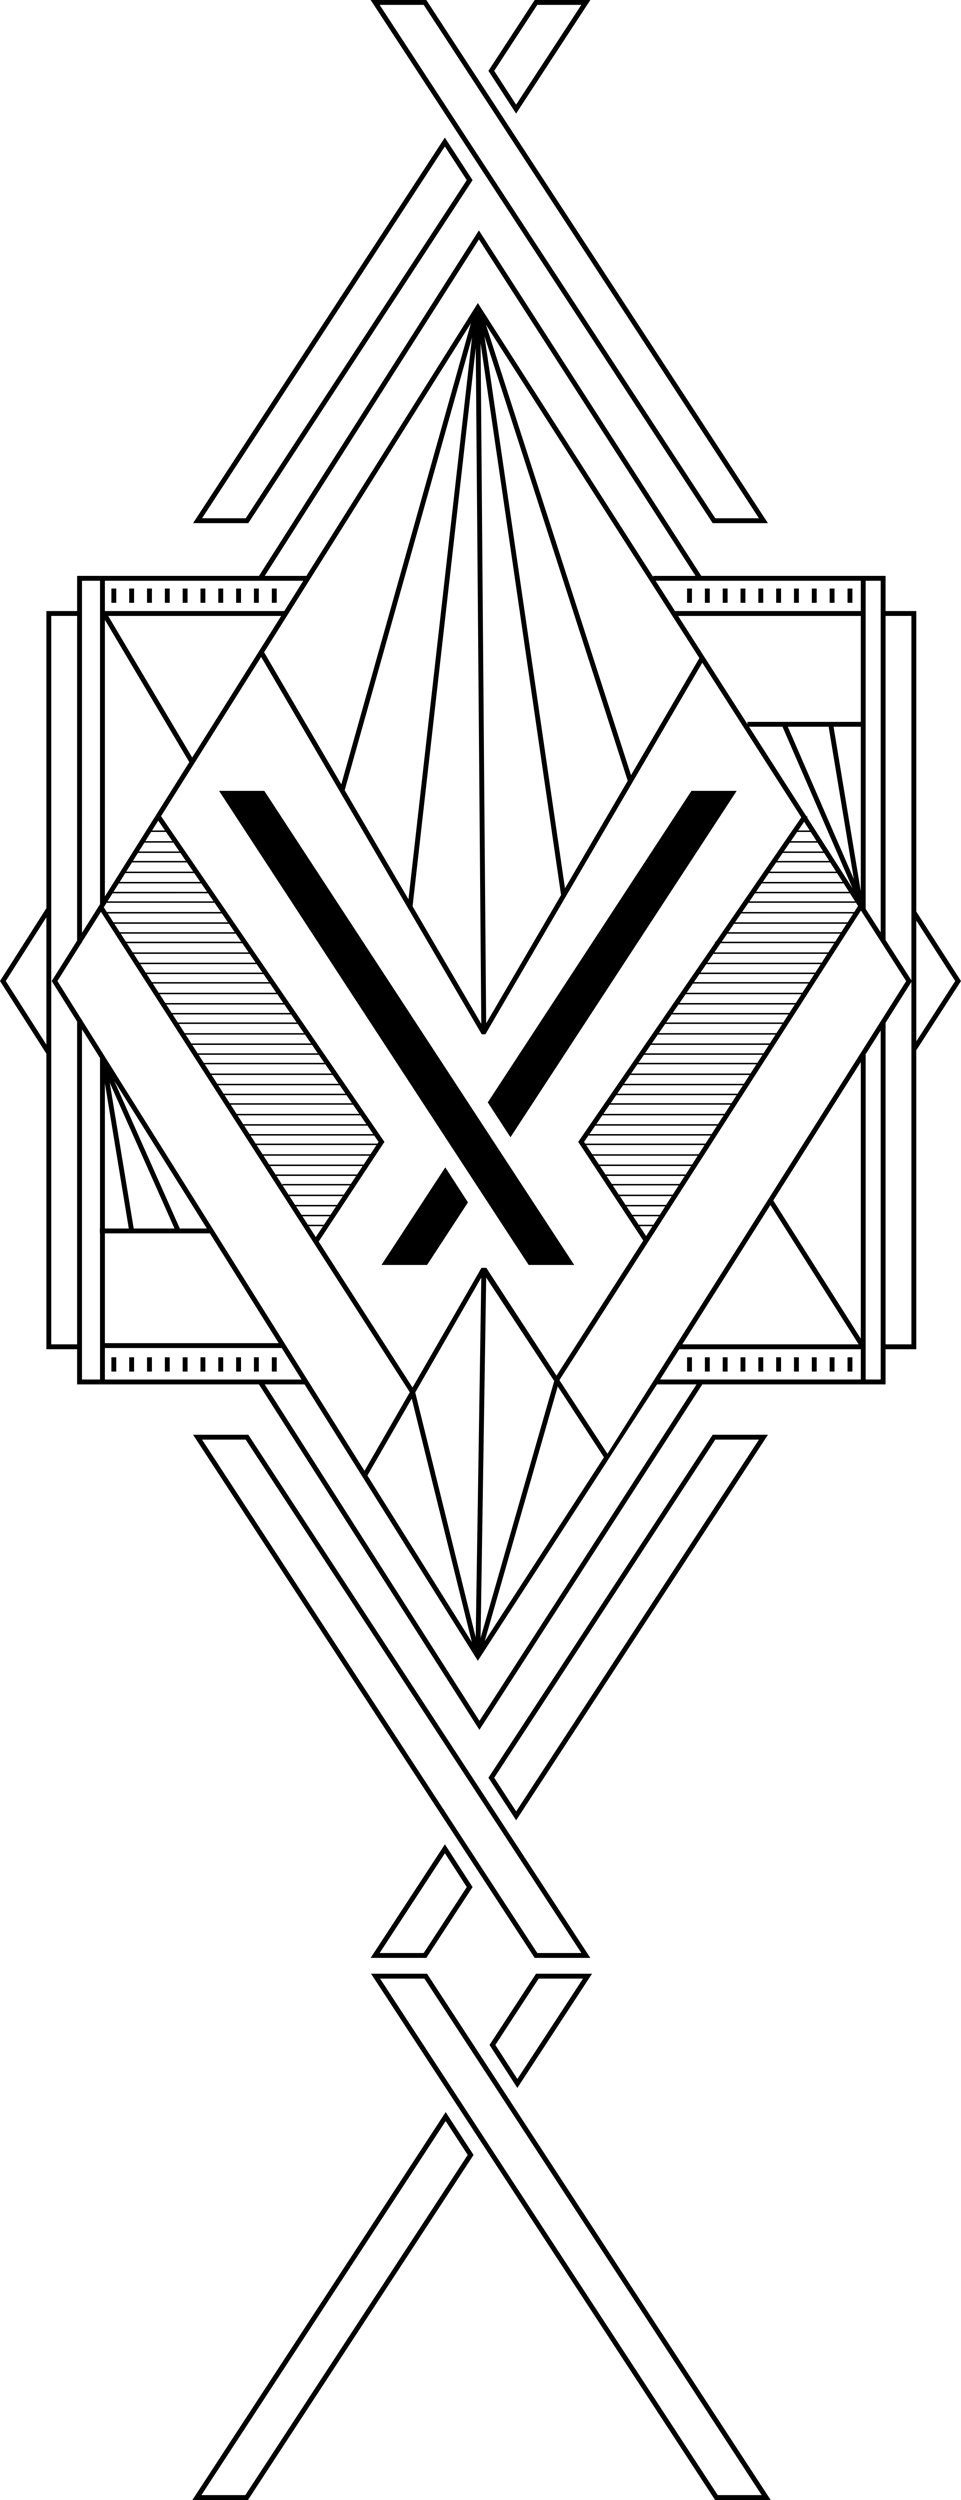 <svg xmlns="http://www.w3.org/2000/svg" width="414.883" height="1079.194" viewBox="0 0 414.883 1079.194">
  <g id="Group_375" data-name="Group 375" transform="translate(-1490.521)">
    <g id="Group_218" data-name="Group 218" transform="translate(1490.521)">
      <g id="Group_217" data-name="Group 217" transform="translate(0)">
        <path id="Path_532" data-name="Path 532" d="M-1233.123,630.368l-147.169-225.355-.312-.476h-24.034l147.648,225.831Zm-148.619-223.727,144.732,221.621h-18.84l-144.9-221.621Z" transform="translate(1564.654 -404.537)"/>
        <path id="Path_533" data-name="Path 533" d="M-1322.816,453.009l-11.975-18.378-108.7,166.443h23.866ZM-1439.6,598.968l104.808-160.485,9.462,14.524-95.432,145.961Z" transform="translate(1526.837 -375.243)"/>
        <path id="Path_534" data-name="Path 534" d="M-1334.871,404.537h-24.034l-19.967,30.574,11.943,18.457Zm-22.9,2.1h19.006l-28.158,43.068-9.443-14.591Z" transform="translate(1589.735 -404.537)"/>
        <path id="Path_535" data-name="Path 535" d="M-1443.488,718.385l147.169,225.353.312.478h24.034l-147.649-225.831Zm148.619,223.725L-1439.6,720.491h18.84l144.9,221.619Z" transform="translate(1526.837 -99.035)"/>
        <path id="Path_536" data-name="Path 536" d="M-1378.873,866.448l11.973,18.38,108.7-166.443h-23.866Zm116.782-145.957L-1366.9,880.978l-9.462-14.526,95.43-145.961Z" transform="translate(1589.734 -99.035)"/>
        <path id="Path_537" data-name="Path 537" d="M-1372.58,807.976l-32.058,49.033h24.034l19.967-30.576Zm-9.162,46.928h-19l28.157-43.07,9.444,14.6Z" transform="translate(1564.654 -11.827)"/>
        <path id="Path_538" data-name="Path 538" d="M-1090.145,748.981V619.257h-13.265V604.071h-79.554l-96-149.136-94.948,149.136-78.522,0v15.185H-1465.7V747.52l-20.024,31.45,20.022,31.371V937.91h13.265V953.1h78.508l95.174,149.134,96.231-149.134h79.112V937.91h13.265V808.559l.152.1,19.154-29.686ZM-1465.7,806.432l-17.526-27.464,17.528-27.531ZM-1112,606.177h6.484V757.944L-1112,747.816Zm-2.105,0v13.08l-80.2,0-8.377-13.084Zm-192.328,350.465a.553.553,0,0,0,0-.081l28.494-49.58-2.411,155.331Zm24.417,107.693-45.08-71.907,19.134-33.206Zm6.19-157.353,29.362,44.658-31.784,110.894Zm30.884,46.989,19.951,30.578-51.474,79.408Zm-.531-4.661-30.3-46.529h-2.1l-29.761,51.65-40.607-63.155.148.1,28.334-42.973-96.429-140.6,43.21-68.74,95.065,162.626.154.278h1.6l.347-.618,93.281-159.791,42.738,66.756L-1176.7,762h-.338v.49l-58.661,85.324-.4.584,28.08,42.588Zm-141.407-195.057,2.5,3.643H-1434l-2.342-3.643Zm-49.866-.634-2.447-3.807h49.27l2.611,3.807Zm52.8,4.908,2.384,3.475h-49.793l-2.234-3.475Zm2.818,4.107,2.725,3.976h-49.99l-2.556-3.976Zm3.159,4.608,2.611,3.807h-50.18l-2.449-3.807Zm3.043,4.438,2.5,3.645h-50.363l-2.344-3.645Zm2.935,4.276,2.382,3.475h-50.539l-2.234-3.475Zm2.816,4.107,2.727,3.976h-50.738l-2.556-3.976Zm3.159,4.608,2.611,3.807h-50.928l-2.447-3.807Zm3.045,4.438,2.5,3.645h-51.111l-2.342-3.645Zm2.932,4.276,2.384,3.475h-51.287l-2.236-3.475Zm2.816,4.107,2.728,3.977h-51.484l-2.556-3.977Zm3.075,4.608v-.124l2.7,3.931h-51.676l-2.449-3.807Zm3.047,4.438v-.12l2.581,3.765h-51.857l-2.343-3.645Zm-45.284,4.276h48.22V810.7l2.463,3.59h-52.034l-2.234-3.475Zm51.117,4.107,2.725,3.976h-52.232l-2.556-3.976Zm3.159,4.608,2.611,3.807h-52.422l-2.449-3.807Zm3.045,4.438,2.5,3.645h-52.6l-2.343-3.645Zm2.93,4.276,2.384,3.475h-52.781l-2.234-3.475Zm2.818,4.107,2.725,3.976h-52.978l-2.555-3.976Zm3.159,4.608,2.611,3.807h-53.065v.162l-2.552-3.968Zm3.045,4.438,2.5,3.645h-53.353l-2.343-3.645Zm2.932,4.276,1.887,2.751-.478.724h-52.554l-2.236-3.475Zm.993,4.107-2.623,3.976h-46.552l-2.556-3.976Zm-3.039,4.608-2.51,3.807h-40.773l-2.447-3.807Zm-2.926,4.438-2.4,3.645h-35.206l-2.342-3.645Zm-2.82,4.276-2.291,3.475h-29.562v.458l-2.528-3.933Zm-2.708,4.109-2.62,3.974h-23.856l-2.556-3.974Zm-3.039,4.606-2.51,3.807H-1358.3l-2.449-3.807Zm-2.927,4.44-2.4,3.643h-12.505l-2.342-3.643Zm-2.818,4.274-2.4,3.643h-6.936l-2.342-3.643Zm-2.82,4.276-3.1,4.695-3.018-4.695Zm-67.775-170.185,2.725,3.974h-11.639l2.5-3.974Zm-6.019-.631,2.67-4.249,2.915,4.249Zm9.178,5.239,2.611,3.807h-17.474l2.392-3.807Zm3.045,4.438,2.382,3.475h-22.872l2.182-3.475Zm2.816,4.107,2.727,3.976h-28.93l2.5-3.976Zm3.16,4.608,2.611,3.807h-34.764l2.392-3.807Zm3.045,4.44,2.5,3.643h-40.384l2.289-3.643Zm2.932,4.274,2.382,3.475H-1439.3l2.185-3.475Zm181.171-48.553-27.081,46.389-34.755-238.372Zm-61.2-196.885,92.13,143.907-29.5,50.537Zm32.421,246.19-32.33,55.382-2.4-293.6Zm-34.434,55.609-29.66-50.742,27.272-241.056Zm-31.434-53.777-27.527-47.091,54.977-195.525Zm-29-49.615-33.327-57.016,89.3-142.071Zm-64.37-11.584L-1439,621.364h74.668Zm267,32.141,2.544,3.974h-11.1l2.733-3.974Zm-5.387-.631,2.579-3.753,2.4,3.753Zm8.336,5.239,2.439,3.807h-16.995l2.619-3.807Zm2.844,4.438,2.224,3.475h-22.445l2.388-3.475Zm2.629,4.107,2.546,3.976h-28.565l2.733-3.976Zm2.95,4.608,2.437,3.807H-1156.4l2.617-3.807Zm2.842,4.44,2.333,3.643h-40.135l2.5-3.643Zm2.737,4.274,2.224,3.475h-45.588l2.39-3.475Zm1.152-2.1-19.616-30.639.193-.282-.667-.458L-1162.33,669.2h14.424Zm-27.967-69.8h17.622l10.881,65.744Zm-63.958,215.609h5.521l-2.723,4.241Zm-.417-.634-2.4-3.643h11.089l-2.34,3.643Zm-2.81-4.274v.014l-2.411-3.657h16.651l-2.34,3.643Zm-2.828-4.276-2.512-3.807h22.43l-2.443,3.807Zm-2.928-4.438-2.621-3.974h28.427l-2.554,3.974Zm-3.037-4.608-2.291-3.475h33.771l-2.232,3.475Zm-2.709-4.107-2.4-3.645h39.338l-2.34,3.645Zm-2.818-4.276-2.511-3.807h45.114l-2.445,3.807Zm-2.929-4.438-2.62-3.976h51.111l-2.552,3.976Zm-3.037-4.608-.478-.724,1.892-2.751h52.751l-2.232,3.475Zm1.849-4.107,2.506-3.645h52.556l-2.338,3.645Zm2.941-4.277,2.617-3.807h52.356l-2.445,3.807Zm3.051-4.438,2.733-3.976h52.147l-2.552,3.976Zm3.167-4.608,2.39-3.475h51.961l-2.232,3.475Zm2.824-4.107,2.507-3.645h51.766l-2.34,3.645Zm2.941-4.276,2.617-3.807h51.565l-2.443,3.807Zm3.053-4.438,2.731-3.976h51.358l-2.554,3.976Zm3.167-4.608,2.388-3.475h51.17l-2.232,3.475Zm50.912-4.107h-48.088l2.5-3.645h50.977l-2.34,3.645Zm-45.149-4.276,2.619-3.807h50.774l-2.445,3.807Zm3.053-4.438,2.733-3.977h50.565l-2.552,3.977Zm3.167-4.608,2.388-3.475h50.381l-2.232,3.475Zm2.824-4.107,2.5-3.645h50.186l-2.34,3.645Zm2.938-4.276,2.616-3.807h49.986l-2.445,3.807Zm3.053-4.438,2.733-3.976h49.775l-2.554,3.976Zm3.167-4.608,2.388-3.475h49.59l-2.23,3.475Zm2.824-4.107,2.5-3.645h49.4l-2.341,3.645Zm2.94-4.276,2.617-3.807h49.193l-2.443,3.807Zm3.051-4.438,2.733-3.976h48.986l-2.554,3.976Zm3.167-4.608,2.39-3.475h48.8l-2.232,3.475Zm2.824-4.107,2.5-3.643h48.6l-2.339,3.643Zm2.938-4.276,2.619-3.807h48.4l-2.445,3.807Zm3.053-4.438,2.733-3.976h46.426l.884,1.379-1.667,2.6Zm39.473-79.982h11.753v71.021Zm-37.179-2.1v1l-29.917-46.73h18.925l59.924,0v45.731Zm-115.918-208.256,93.488,145.233h-18.258v.472l-75.7-118.249-74.036,117.777h-17.954ZM-1440.44,606.177h85.654l-8.225,13.084h-20.066v0h-56.874v0h-.489Zm0,16.887,36.429,61.42-33.131,52.708-3.3,5.243Zm.853,121.968v.172h46.505l2.727,3.976H-1439.6l-1.314-2.043Zm-10.741-138.855h7.785V745.783l-7.787,12.387Zm-2.108,329.63H-1463.6l0-314.444h11.161V761.518l-10.97,17.451,10.97,17.5Zm-8.484-156.837,10.357-16.476h.233v-.371l8.184-13.019,133.335,207.375-19.549,33.929-121.97-194.548v-.337h-.211Zm50.529,106.826H-1428l-10.35-62.969Zm-25.988-63.721,39.95,63.721h-11.659Zm6.25,63.721h-10.311V823.07Zm35.018,2.1,29.712,47.393h-75.041V887.9Zm-47.433-2.1h-.069v2.1h.069v63.092h-7.787V799.821l7.787,12.421Zm2.1,65.2V937.4h76.361l8.523,13.595Zm161.7,147.34L-1371.432,953.1h17.194l74.8,119.314,55.7-85.934.515-.827,21.137-32.553h17.05ZM-1114.1,950.99h-8.411v0h-78.236l8.348-13.2v.122h78.3Zm-77.046-15.183,38.022-60.152,38.1,60.152Zm77.046-2.473-37.781-59.644,37.781-59.769Zm8.588,17.656H-1112V810.837h-.154l6.637-10.5Zm-117.964,32.023-20.731-31.772,42.663-66.435.144-.227,38.923-60.613h.15v-.231l22.237-34.627h.175v-.275l25.879-40.3,1.636,2.554.16.369-.028-.16,17.745,27.716Zm131.229-47.206h-11.161v-138.8l11.161-17.656Zm0-157.144-11.16-17.431V621.36h11.162Zm2.106,26.345V752.868l16.8,26.1Z" transform="translate(1485.724 -355.479)"/>
        <g id="Group_216" data-name="Group 216" transform="translate(94.568 341.396)">
          <path id="Path_539" data-name="Path 539" d="M-1437.8,577.535l133.652,204.655h19.685l-133.8-204.655Z" transform="translate(1437.803 -577.535)"/>
          <path id="Path_540" data-name="Path 540" d="M-1271.557,577.535h-19.532l-87.925,134.482,9.8,15.049Z" transform="translate(1495.028 -577.535)"/>
          <path id="Path_541" data-name="Path 541" d="M-1402.264,702.021h19.686l17.637-27.008-9.781-15.117Z" transform="translate(1472.397 -497.365)"/>
        </g>
        <rect id="Rectangle_2454" data-name="Rectangle 2454" width="2.104" height="6.16" transform="translate(48.088 254.059)"/>
        <rect id="Rectangle_2455" data-name="Rectangle 2455" width="2.104" height="6.16" transform="translate(55.781 254.059)"/>
        <rect id="Rectangle_2456" data-name="Rectangle 2456" width="2.104" height="6.16" transform="translate(63.476 254.059)"/>
        <rect id="Rectangle_2457" data-name="Rectangle 2457" width="2.104" height="6.16" transform="translate(71.169 254.059)"/>
        <rect id="Rectangle_2458" data-name="Rectangle 2458" width="2.104" height="6.16" transform="translate(78.863 254.059)"/>
        <rect id="Rectangle_2459" data-name="Rectangle 2459" width="2.104" height="6.16" transform="translate(86.556 254.059)"/>
        <rect id="Rectangle_2460" data-name="Rectangle 2460" width="2.104" height="6.16" transform="translate(94.249 254.059)"/>
        <rect id="Rectangle_2461" data-name="Rectangle 2461" width="2.104" height="6.16" transform="translate(101.944 254.059)"/>
        <rect id="Rectangle_2462" data-name="Rectangle 2462" width="2.104" height="6.16" transform="translate(109.637 254.059)"/>
        <rect id="Rectangle_2463" data-name="Rectangle 2463" width="2.104" height="6.16" transform="translate(117.359 254.059)"/>
        <rect id="Rectangle_2464" data-name="Rectangle 2464" width="2.104" height="6.16" transform="translate(296.624 254.059)"/>
        <rect id="Rectangle_2465" data-name="Rectangle 2465" width="2.104" height="6.16" transform="translate(304.317 254.059)"/>
        <rect id="Rectangle_2466" data-name="Rectangle 2466" width="2.104" height="6.16" transform="translate(312.01 254.059)"/>
        <rect id="Rectangle_2467" data-name="Rectangle 2467" width="2.104" height="6.16" transform="translate(319.704 254.059)"/>
        <rect id="Rectangle_2468" data-name="Rectangle 2468" width="2.104" height="6.16" transform="translate(327.397 254.059)"/>
        <rect id="Rectangle_2469" data-name="Rectangle 2469" width="2.104" height="6.16" transform="translate(335.092 254.059)"/>
        <rect id="Rectangle_2470" data-name="Rectangle 2470" width="2.104" height="6.16" transform="translate(342.785 254.059)"/>
        <rect id="Rectangle_2471" data-name="Rectangle 2471" width="2.104" height="6.16" transform="translate(350.478 254.059)"/>
        <rect id="Rectangle_2472" data-name="Rectangle 2472" width="2.104" height="6.16" transform="translate(358.172 254.059)"/>
        <rect id="Rectangle_2473" data-name="Rectangle 2473" width="2.104" height="6.16" transform="translate(365.894 254.059)"/>
        <rect id="Rectangle_2474" data-name="Rectangle 2474" width="2.104" height="6.159" transform="translate(48.088 585.912)"/>
        <rect id="Rectangle_2475" data-name="Rectangle 2475" width="2.104" height="6.159" transform="translate(55.781 585.912)"/>
        <rect id="Rectangle_2476" data-name="Rectangle 2476" width="2.104" height="6.159" transform="translate(63.476 585.912)"/>
        <rect id="Rectangle_2477" data-name="Rectangle 2477" width="2.104" height="6.159" transform="translate(71.169 585.912)"/>
        <rect id="Rectangle_2478" data-name="Rectangle 2478" width="2.104" height="6.159" transform="translate(78.863 585.912)"/>
        <rect id="Rectangle_2479" data-name="Rectangle 2479" width="2.104" height="6.159" transform="translate(86.556 585.912)"/>
        <rect id="Rectangle_2480" data-name="Rectangle 2480" width="2.104" height="6.159" transform="translate(94.249 585.912)"/>
        <rect id="Rectangle_2481" data-name="Rectangle 2481" width="2.104" height="6.159" transform="translate(101.944 585.912)"/>
        <rect id="Rectangle_2482" data-name="Rectangle 2482" width="2.104" height="6.159" transform="translate(109.637 585.912)"/>
        <rect id="Rectangle_2483" data-name="Rectangle 2483" width="2.104" height="6.159" transform="translate(117.359 585.912)"/>
        <rect id="Rectangle_2484" data-name="Rectangle 2484" width="2.104" height="6.159" transform="translate(296.624 585.912)"/>
        <rect id="Rectangle_2485" data-name="Rectangle 2485" width="2.104" height="6.159" transform="translate(304.317 585.912)"/>
        <rect id="Rectangle_2486" data-name="Rectangle 2486" width="2.104" height="6.159" transform="translate(312.01 585.912)"/>
        <rect id="Rectangle_2487" data-name="Rectangle 2487" width="2.104" height="6.159" transform="translate(319.704 585.912)"/>
        <rect id="Rectangle_2488" data-name="Rectangle 2488" width="2.104" height="6.159" transform="translate(327.397 585.912)"/>
        <rect id="Rectangle_2489" data-name="Rectangle 2489" width="2.104" height="6.159" transform="translate(335.092 585.912)"/>
        <rect id="Rectangle_2490" data-name="Rectangle 2490" width="2.104" height="6.159" transform="translate(342.785 585.912)"/>
        <rect id="Rectangle_2491" data-name="Rectangle 2491" width="2.104" height="6.159" transform="translate(350.478 585.912)"/>
        <rect id="Rectangle_2492" data-name="Rectangle 2492" width="2.104" height="6.159" transform="translate(358.172 585.912)"/>
        <rect id="Rectangle_2493" data-name="Rectangle 2493" width="2.104" height="6.159" transform="translate(365.894 585.912)"/>
      </g>
    </g>
    <g id="Group_224" data-name="Group 224" transform="translate(3017.06 447.463)">
      <path id="Path_542" data-name="Path 542" d="M-1232.088,631.731l-148.057-226.715-.314-.479h-24.179L-1256.1,631.731ZM-1381.6,406.653-1236,629.612h-18.954l-145.77-222.959Z" transform="translate(38.28 0)"/>
      <path id="Path_543" data-name="Path 543" d="M-1322.088,453.12l-12.047-18.489-109.353,167.448h24.01Zm-117.489,146.84,105.44-161.454,9.519,14.612-96.008,146.842Z" transform="translate(0 29.652)"/>
      <path id="Path_544" data-name="Path 544" d="M-1334.605,404.537h-24.179l-20.087,30.759,12.015,18.569Zm-23.034,2.116h19.12l-28.328,43.328-9.5-14.679Z" transform="translate(63.667 0)"/>
    </g>
  </g>
</svg>
